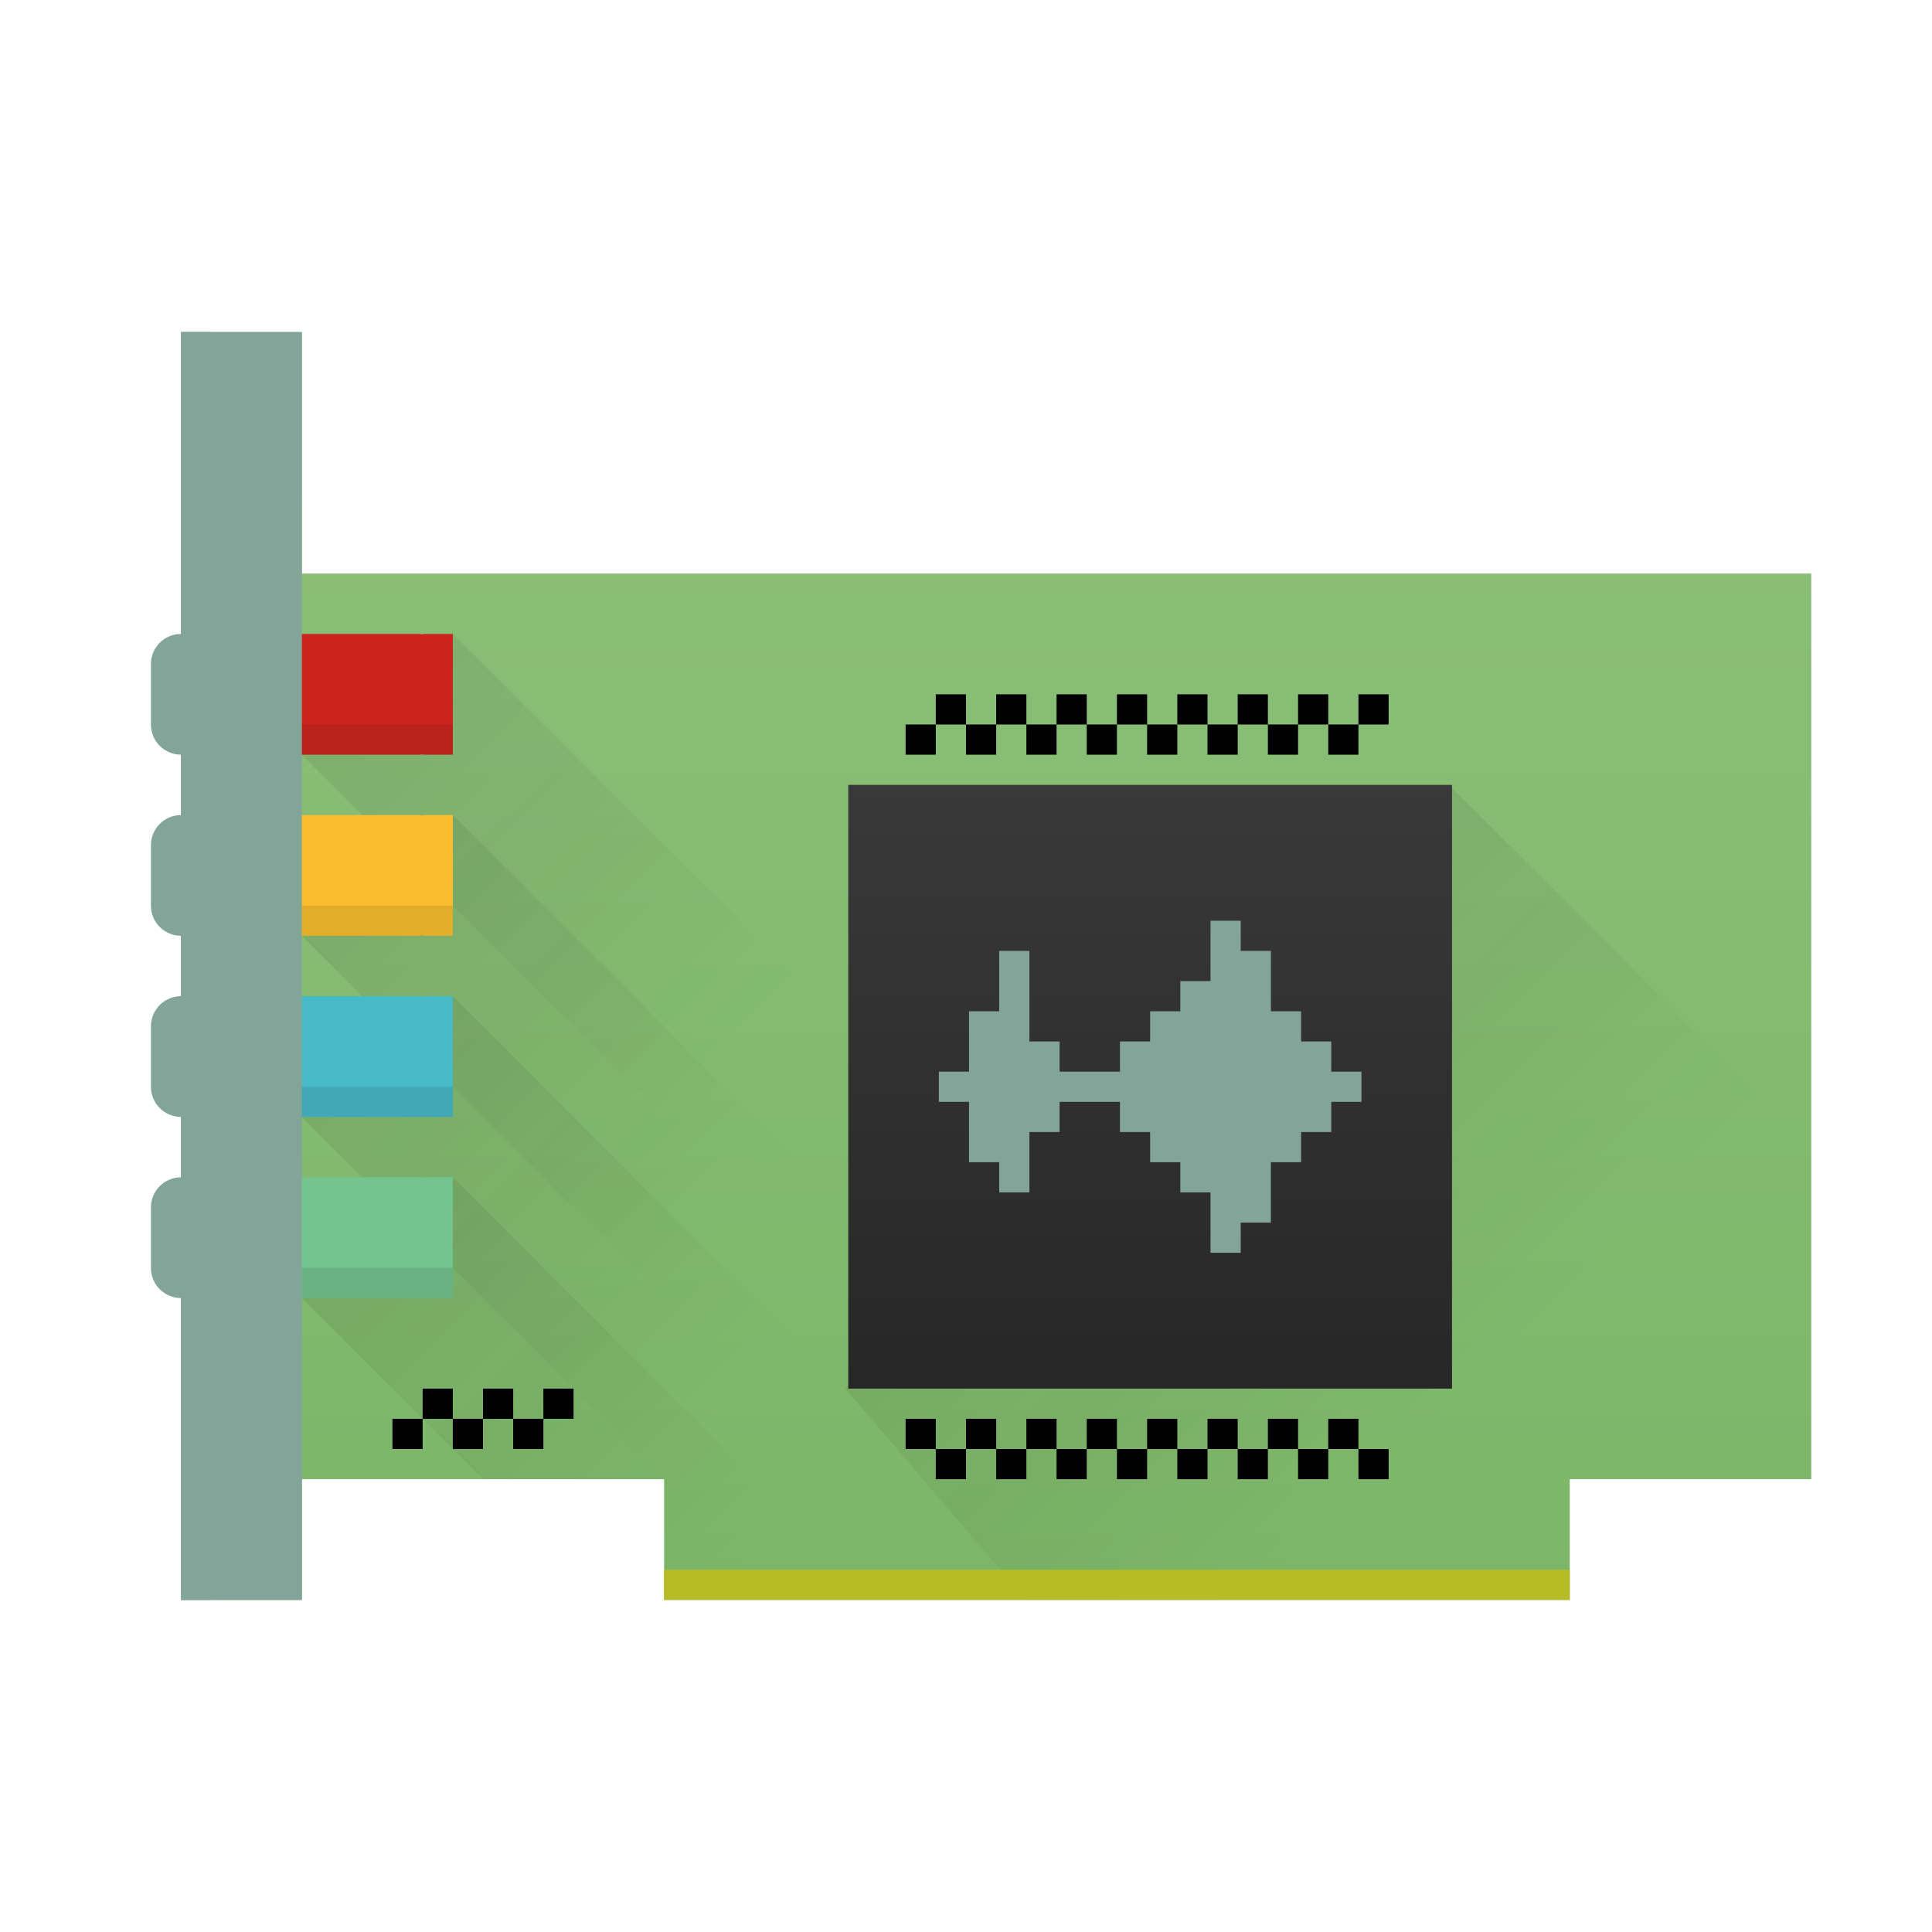 <svg width="64" xmlns="http://www.w3.org/2000/svg" height="64" xmlns:xlink="http://www.w3.org/1999/xlink">
    <defs>
        <linearGradient id="a">
            <stop stop-color="#7CB668"/>
            <stop offset="1" stop-color="#8DC07B"/>
        </linearGradient>
        <linearGradient xlink:href="#a" id="h" y1="54" y2="12" x2="0" gradientUnits="userSpaceOnUse" gradientTransform="translate(376.571 490.798)"/>
        <linearGradient xlink:href="#b" id="n" y1="1043.362" y2="1012.362" x2="0" gradientUnits="userSpaceOnUse" gradientTransform="matrix(.625 0 0 .645 437.171 -135.339)"/>
        <linearGradient id="b">
            <stop stop-color="#282727"/>
            <stop offset="1" stop-color="#3A393A"/>
        </linearGradient>
        <linearGradient id="f">
            <stop stop-color="#73C48F"/>
            <stop offset="1" stop-color="#73C48F"/>
        </linearGradient>
        <linearGradient id="e">
            <stop stop-color="#48B9C7"/>
            <stop offset="1" stop-color="#48B9C7"/>
        </linearGradient>
        <linearGradient id="d">
            <stop stop-color="#F9BD2E"/>
            <stop offset="1" stop-color="#F9BD2E"/>
        </linearGradient>
        <linearGradient id="c">
            <stop stop-color="#CB241D"/>
            <stop offset="1" stop-color="#CB241D"/>
        </linearGradient>
        <linearGradient xlink:href="#c" id="o" y1="523.798" y2="516.798" x2="0" gradientUnits="userSpaceOnUse" gradientTransform="translate(-376.572 -498.798)"/>
        <linearGradient xlink:href="#d" id="p" y1="523.798" y2="516.798" gradientUnits="userSpaceOnUse" x2="0" gradientTransform="translate(-376.572 -492.798)"/>
        <linearGradient xlink:href="#e" id="q" y1="523.798" y2="516.798" gradientUnits="userSpaceOnUse" x2="0" gradientTransform="translate(-376.572 -486.798)"/>
        <linearGradient xlink:href="#f" id="r" y1="523.798" y2="516.798" gradientUnits="userSpaceOnUse" x2="0" gradientTransform="translate(-376.572 -480.798)"/>
        <linearGradient id="g">
            <stop stop-color="#282727"/>
            <stop offset="1" stop-opacity="0"/>
        </linearGradient>
        <linearGradient xlink:href="#g" id="m" y1="20" x1="20" y2="48" x2="48" gradientUnits="userSpaceOnUse" gradientTransform="translate(376.571 490.798)"/>
        <linearGradient xlink:href="#g" id="l" y1="6" x1="-6" y2="36" x2="24" gradientUnits="userSpaceOnUse" gradientTransform="translate(376.571 490.798)"/>
        <linearGradient xlink:href="#g" id="k" y1="6" x1="-6" y2="36" gradientUnits="userSpaceOnUse" x2="24" gradientTransform="translate(376.571 496.798)"/>
        <linearGradient xlink:href="#g" id="j" y1="6" x1="-6" y2="36" gradientUnits="userSpaceOnUse" x2="24" gradientTransform="translate(376.571 502.798)"/>
        <linearGradient xlink:href="#g" id="i" y1="6" x1="-6" y2="36" gradientUnits="userSpaceOnUse" x2="24" gradientTransform="translate(376.571 508.798)"/>
    </defs>
    <path d="M382.571 502.798v42h4v-4h12v4h30v-4h8v-30h-50v-8z" fill="url(#h)" transform="translate(-376.571 -491.798)"/>
    <path d="M391.571 530.798l-5 4 6 6h6v4h7l-14-14z" fill="url(#i)" opacity=".2" fill-rule="evenodd" transform="translate(-376.571 -491.798)"/>
    <path d="M391.571 524.798l-5 4 12 12 4 4h9l-20-20z" fill="url(#j)" opacity=".2" fill-rule="evenodd" transform="translate(-376.571 -491.798)"/>
    <path d="M391.571 518.798l-5 4 22 22h9l-26-26z" fill="url(#k)" opacity=".2" fill-rule="evenodd" transform="translate(-376.571 -491.798)"/>
    <path d="M391.571 512.798l-5 4 28 28h9l-32-32z" fill="url(#l)" opacity=".2" fill-rule="evenodd" transform="translate(-376.571 -491.798)"/>
    <path d="M424.571 517.798l-20 20 6 7h18v-4h6v-13l-10-10z" fill="url(#m)" opacity=".2" fill-rule="evenodd" transform="translate(-376.571 -491.798)"/>
    <path fill="#B7BB25" d="M22 52h30v1H22z"/>
    <path d="M30 47v1h1v-1h-1zm1 1v1h1v-1h-1zm1 0h1v-1h-1v1zm1 0v1h1v-1h-1zm1 0h1v-1h-1v1zm1 0v1h1v-1h-1zm1 0h1v-1h-1v1zm1 0v1h1v-1h-1zm1 0h1v-1h-1v1zm1 0v1h1v-1h-1zm1 0h1v-1h-1v1zm1 0v1h1v-1h-1zm1 0h1v-1h-1v1zm1 0v1h1v-1h-1zm1 0h1v-1h-1v1zm1 0v1h1v-1h-1zM14 46v1h1v-1h-1zm1 1v1h1v-1h-1zm1 0h1v-1h-1v1zm1 0v1h1v-1h-1zm1 0h1v-1h-1v1zm-4 0h-1v1h1v-1z" color="#151819"/>
    <path fill="url(#n)" fill-rule="evenodd" d="M404.671 517.798h20v20h-20z" transform="translate(-376.571 -491.798)"/>
    <path fill="#83A498" d="M6 11h4v42H6z"/>
    <path fill="#83A498" d="M6 11h1v42H6z"/>
    <path d="M46 23v1h-1v-1h1zm-1 1v1h-1v-1h1zm-1 0h-1v-1h1v1zm-1 0v1h-1v-1h1zm-1 0h-1v-1h1v1zm-1 0v1h-1v-1h1zm-1 0h-1v-1h1v1zm-1 0v1h-1v-1h1zm-1 0h-1v-1h1v1zm-1 0v1h-1v-1h1zm-1 0h-1v-1h1v1zm-1 0v1h-1v-1h1zm-1 0h-1v-1h1v1zm-1 0v1h-1v-1h1zm-1 0h-1v-1h1v1zm-1 0v1h-1v-1h1z" color="#151819"/>
    <path d="M6 21c-.554 0-1 .446-1 1v2c0 .554.446 1 1 1h1v-4z" fill="#83A498"/>
    <path d="M386.571 512.798v4h3.9c.036 0 .066-.016.1-.02v.02h1v-4h-1v.02c-.034-.005-.064-.02-.1-.02h-3.9z" fill="url(#o)" transform="translate(-376.571 -491.798)"/>
    <path d="M6 27c-.554 0-1 .446-1 1v2c0 .554.446 1 1 1h1v-4z" fill="#83A498"/>
    <path d="M386.571 518.798v4h3.9c.036 0 .066-.016.1-.02v.02h1v-4h-1v.02c-.034-.005-.064-.02-.1-.02h-3.9z" fill="url(#p)" transform="translate(-376.571 -491.798)"/>
    <path d="M6 33c-.554 0-1 .446-1 1v2c0 .554.446 1 1 1h1v-4z" fill="#83A498"/>
    <path d="M386.571 524.798v4h3.9c.036 0 .066-.016.1-.02v.02h1v-4h-1v.02c-.034-.005-.064-.02-.1-.02h-3.9z" fill="url(#q)" transform="translate(-376.571 -491.798)"/>
    <path d="M6 39c-.554 0-1 .446-1 1v2c0 .554.446 1 1 1h1v-4z" fill="#83A498"/>
    <path d="M386.571 530.798v4h3.9c.036 0 .066-.016.1-.02v.02h1v-4h-1v.02c-.034-.005-.064-.02-.1-.02h-3.9z" fill="url(#r)" transform="translate(-376.571 -491.798)"/>
    <path opacity=".09" d="M10 42h5v1h-5zM10 36h5v1h-5zM10 30h5v1h-5zM10 24h5v1h-5z"/>
    <path d="M33.1 31.5v2h-1v2h-1v1h1v2h1v1h1v-2h1v-1h2v1h1v1h1v1h1v2h1v-1h1v-2h1v-1h1v-1h1v-1h-1v-1h-1v-1h-1v-2h-1v-1h-1v2h-1v1h-1v1h-1v1h-2v-1h-1v-3z" fill="#83A498"/>
</svg>
